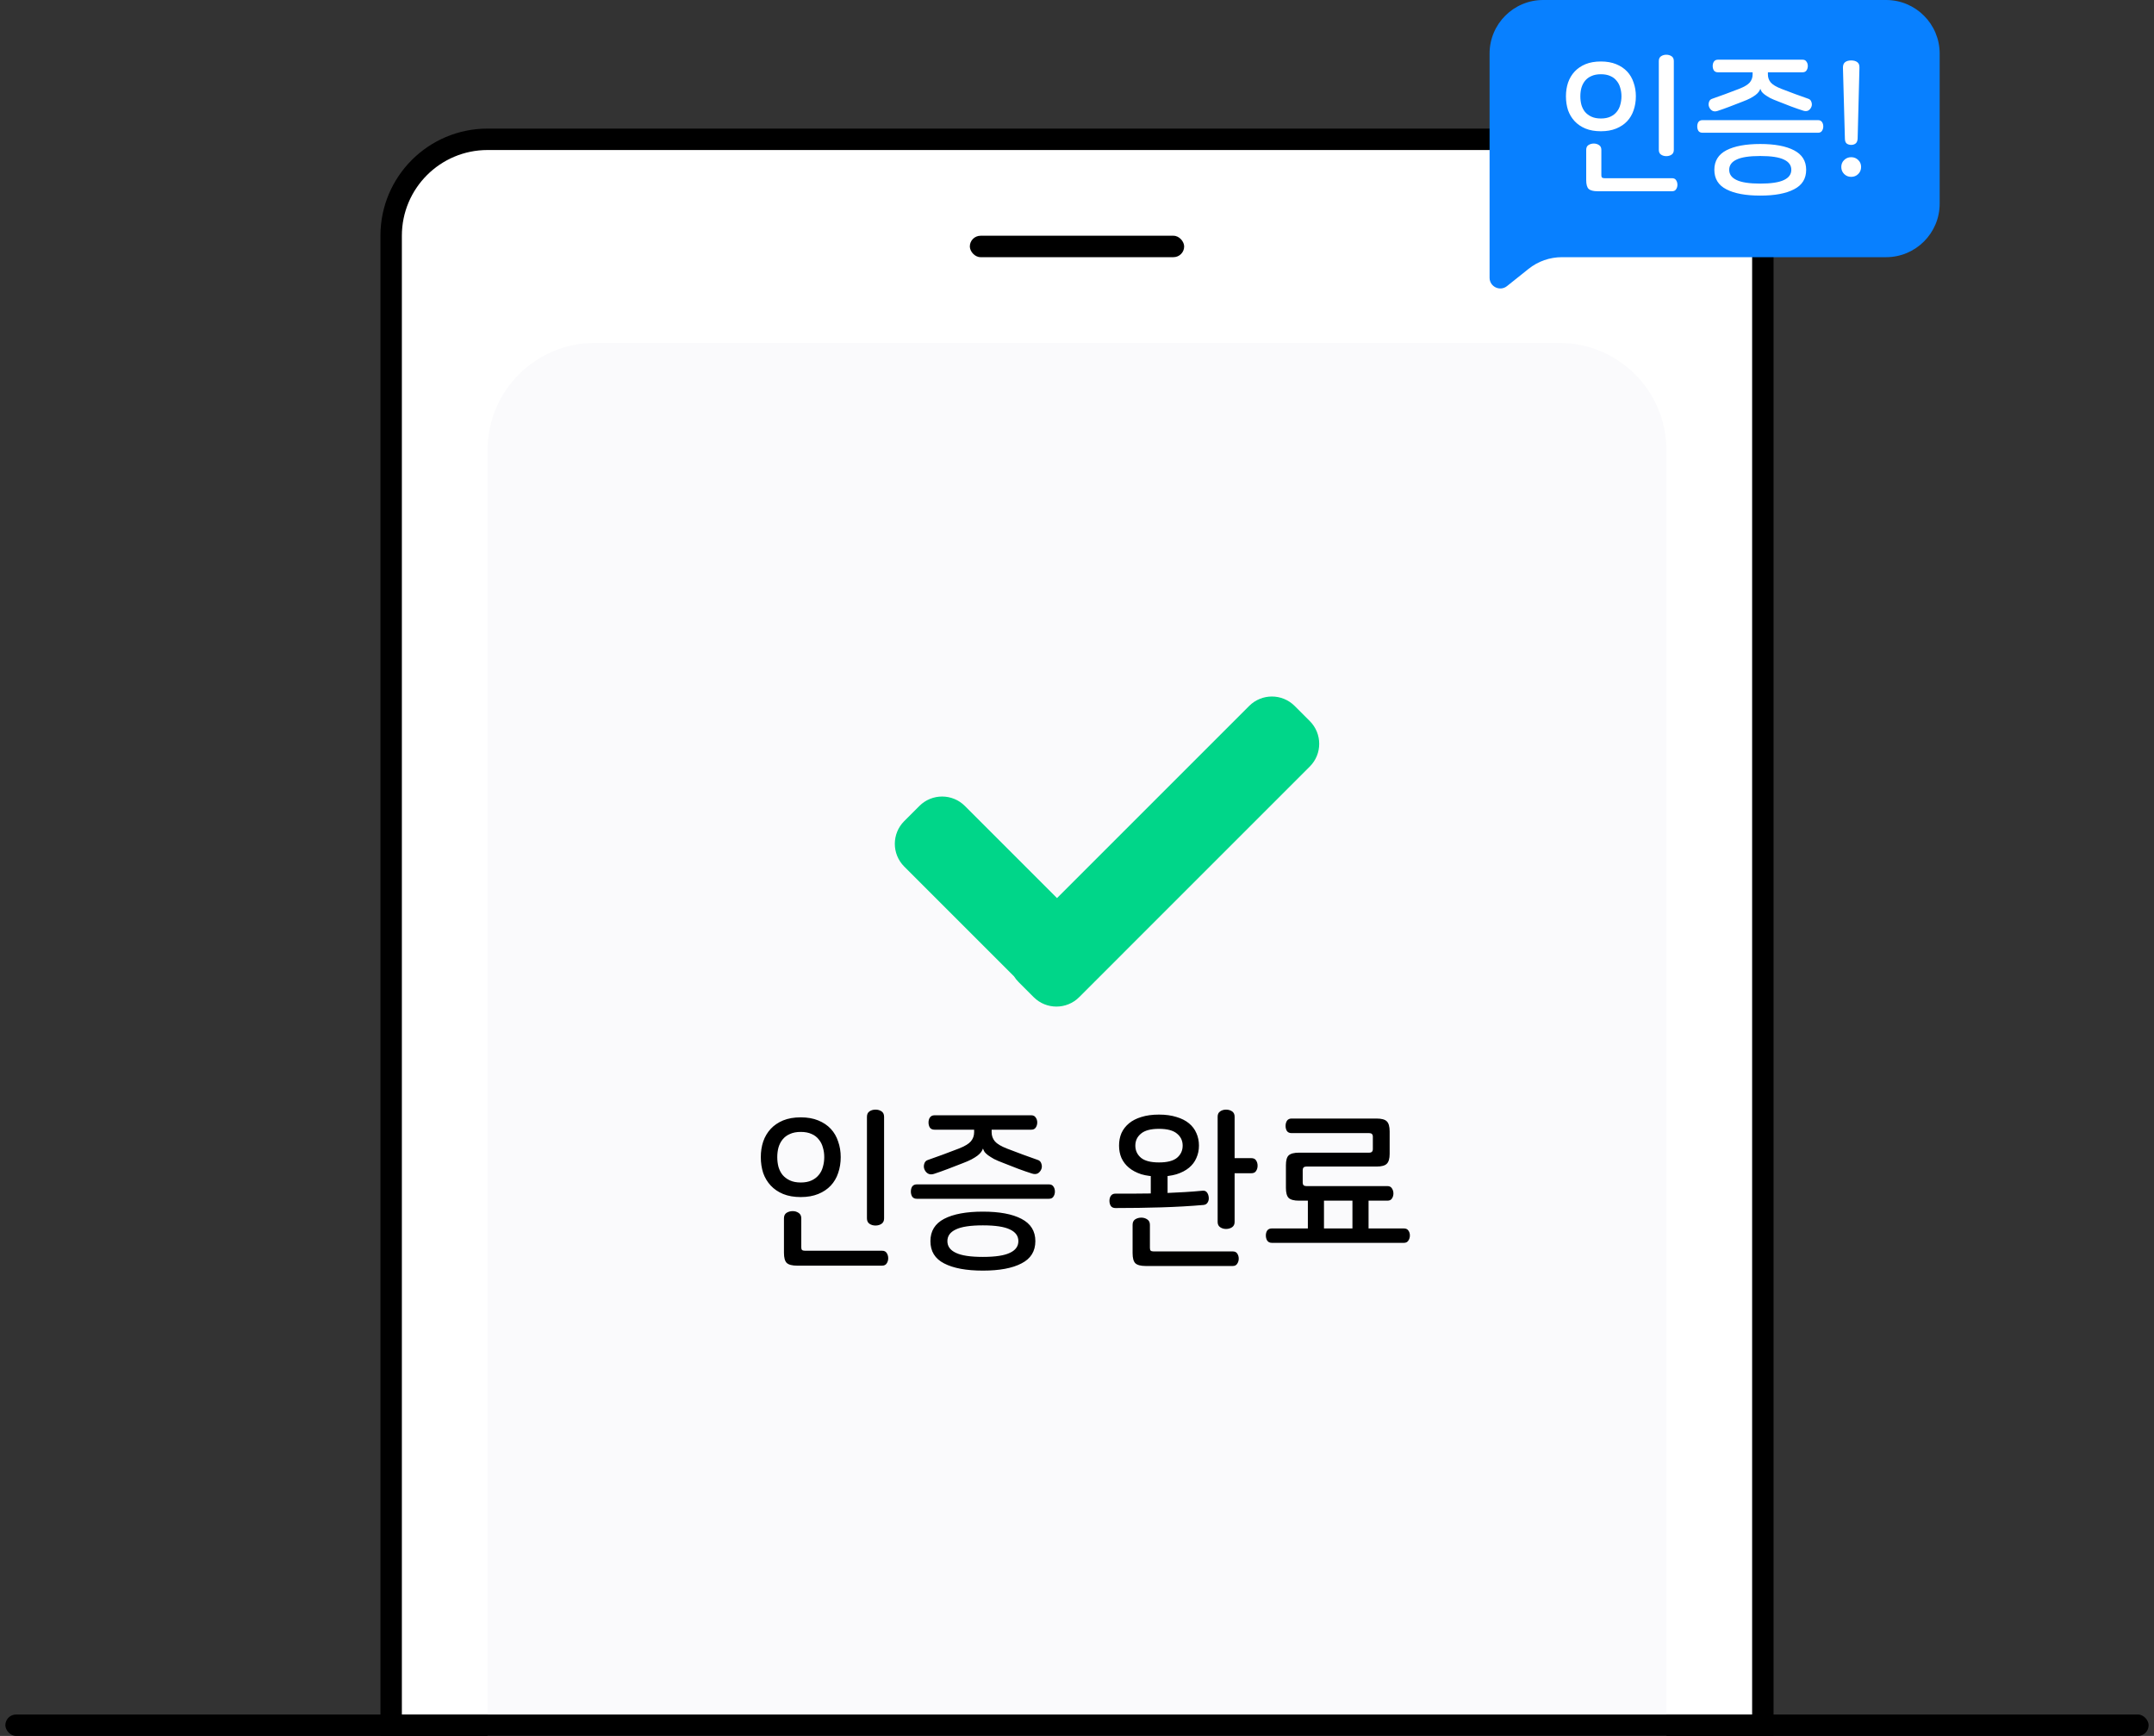 <svg width="201" height="162" viewBox="0 0 201 162" fill="none" xmlns="http://www.w3.org/2000/svg">
<rect x="0" y="0" width="201" height="162" fill="#333333" stroke="none"/>
<g clip-path="url(#clip0_16_2936)">
<path d="M36.5 22C36.5 17.029 40.529 13 45.5 13H155.5C160.471 13 164.5 17.029 164.5 22V161H36.5V22Z" fill="white" stroke="black" stroke-width="2"/>
<path d="M45.5 42C45.5 36.477 49.977 32 55.5 32H145.5C151.023 32 155.5 36.477 155.5 42V162H45.5V42Z" fill="#FAFAFC"/>
<path fill-rule="evenodd" clip-rule="evenodd" d="M120.809 65.879C119.637 64.707 117.738 64.707 116.566 65.879L98.634 83.811L90.035 75.212C88.864 74.041 86.965 74.041 85.793 75.212L84.379 76.626C83.207 77.798 83.207 79.697 84.379 80.869L94.623 91.114C94.741 91.302 94.882 91.479 95.045 91.642L96.459 93.057C97.631 94.228 99.531 94.228 100.702 93.057L122.223 71.535C123.395 70.364 123.395 68.465 122.223 67.293L120.809 65.879Z" fill="#00D689"/>
<path d="M74.723 104.272C75.342 104.272 75.886 104.368 76.355 104.56C76.824 104.752 77.214 105.013 77.523 105.344C77.832 105.675 78.062 106.069 78.211 106.528C78.371 106.976 78.451 107.461 78.451 107.984C78.451 108.517 78.371 109.013 78.211 109.472C78.062 109.92 77.832 110.309 77.523 110.64C77.214 110.971 76.824 111.232 76.355 111.424C75.886 111.616 75.342 111.712 74.723 111.712C74.094 111.712 73.544 111.616 73.075 111.424C72.616 111.232 72.232 110.971 71.923 110.64C71.614 110.309 71.379 109.92 71.219 109.472C71.07 109.013 70.995 108.517 70.995 107.984C70.995 107.461 71.07 106.976 71.219 106.528C71.379 106.069 71.614 105.675 71.923 105.344C72.232 105.013 72.616 104.752 73.075 104.56C73.544 104.368 74.094 104.272 74.723 104.272ZM74.723 105.632C74.328 105.632 73.992 105.696 73.715 105.824C73.438 105.941 73.208 106.112 73.027 106.336C72.856 106.549 72.728 106.8 72.643 107.088C72.568 107.365 72.531 107.664 72.531 107.984C72.531 108.304 72.568 108.608 72.643 108.896C72.728 109.184 72.856 109.435 73.027 109.648C73.208 109.861 73.438 110.032 73.715 110.16C73.992 110.288 74.328 110.352 74.723 110.352C75.118 110.352 75.454 110.288 75.731 110.16C76.008 110.032 76.232 109.861 76.403 109.648C76.584 109.435 76.712 109.184 76.787 108.896C76.872 108.608 76.915 108.304 76.915 107.984C76.915 107.664 76.872 107.365 76.787 107.088C76.712 106.8 76.584 106.549 76.403 106.336C76.232 106.112 76.008 105.941 75.731 105.824C75.454 105.696 75.118 105.632 74.723 105.632ZM81.699 103.552C81.912 103.552 82.099 103.605 82.259 103.712C82.419 103.819 82.499 103.989 82.499 104.224V113.696C82.499 113.931 82.419 114.101 82.259 114.208C82.099 114.315 81.912 114.368 81.699 114.368C81.486 114.368 81.299 114.315 81.139 114.208C80.979 114.101 80.899 113.931 80.899 113.696V104.224C80.899 103.989 80.979 103.819 81.139 103.712C81.299 103.605 81.486 103.552 81.699 103.552ZM73.971 113.024C74.174 113.024 74.355 113.077 74.515 113.184C74.686 113.291 74.771 113.461 74.771 113.696V116.4C74.771 116.517 74.792 116.597 74.835 116.64C74.888 116.693 74.979 116.72 75.107 116.72H82.307C82.51 116.72 82.654 116.789 82.739 116.928C82.835 117.067 82.883 117.232 82.883 117.424C82.883 117.605 82.835 117.765 82.739 117.904C82.654 118.043 82.51 118.112 82.307 118.112H74.387C73.918 118.112 73.592 118.027 73.411 117.856C73.24 117.685 73.155 117.371 73.155 116.912V113.696C73.155 113.461 73.235 113.291 73.395 113.184C73.566 113.077 73.758 113.024 73.971 113.024ZM96.23 104.08C96.421 104.08 96.56 104.149 96.645 104.288C96.742 104.416 96.79 104.571 96.79 104.752C96.79 104.933 96.742 105.093 96.645 105.232C96.56 105.36 96.421 105.424 96.23 105.424H92.534V105.664C92.534 105.984 92.635 106.267 92.838 106.512C93.04 106.747 93.413 106.971 93.957 107.184C95.003 107.589 95.957 107.941 96.822 108.24C97.003 108.293 97.12 108.411 97.174 108.592C97.237 108.773 97.237 108.944 97.174 109.104C97.099 109.285 96.987 109.419 96.838 109.504C96.688 109.579 96.512 109.584 96.309 109.52C95.904 109.392 95.472 109.243 95.013 109.072C94.566 108.901 94.102 108.72 93.621 108.528C93.28 108.4 92.992 108.277 92.757 108.16C92.534 108.032 92.347 107.915 92.198 107.808C92.059 107.701 91.952 107.6 91.877 107.504C91.814 107.397 91.766 107.296 91.734 107.2H91.718C91.686 107.296 91.632 107.397 91.558 107.504C91.483 107.611 91.371 107.723 91.222 107.84C91.083 107.947 90.896 108.064 90.662 108.192C90.438 108.309 90.155 108.432 89.814 108.56C89.334 108.752 88.864 108.933 88.406 109.104C87.957 109.275 87.536 109.424 87.141 109.552C86.928 109.616 86.747 109.605 86.597 109.52C86.448 109.435 86.336 109.301 86.261 109.12C86.198 108.96 86.192 108.789 86.246 108.608C86.299 108.416 86.421 108.293 86.614 108.24C87.478 107.941 88.432 107.589 89.478 107.184C90.022 106.971 90.395 106.747 90.597 106.512C90.8 106.267 90.901 105.984 90.901 105.664V105.424H87.206C87.013 105.424 86.87 105.36 86.773 105.232C86.688 105.093 86.645 104.933 86.645 104.752C86.645 104.571 86.688 104.416 86.773 104.288C86.87 104.149 87.013 104.08 87.206 104.08H96.23ZM97.877 110.528C98.07 110.528 98.208 110.592 98.293 110.72C98.389 110.848 98.438 111.008 98.438 111.2C98.438 111.381 98.389 111.541 98.293 111.68C98.208 111.808 98.07 111.872 97.877 111.872H85.558C85.365 111.872 85.222 111.808 85.126 111.68C85.04 111.541 84.998 111.381 84.998 111.2C84.998 111.008 85.04 110.848 85.126 110.72C85.222 110.592 85.365 110.528 85.558 110.528H97.877ZM91.718 113.072C93.264 113.072 94.464 113.296 95.317 113.744C96.181 114.192 96.614 114.885 96.614 115.824C96.614 116.773 96.181 117.467 95.317 117.904C94.464 118.352 93.264 118.576 91.718 118.576C90.171 118.576 88.966 118.352 88.102 117.904C87.248 117.467 86.822 116.773 86.822 115.824C86.822 114.885 87.248 114.192 88.102 113.744C88.966 113.296 90.171 113.072 91.718 113.072ZM91.718 114.352C90.555 114.352 89.712 114.48 89.189 114.736C88.667 114.981 88.406 115.344 88.406 115.824C88.406 116.304 88.667 116.667 89.189 116.912C89.712 117.168 90.555 117.296 91.718 117.296C92.88 117.296 93.723 117.168 94.246 116.912C94.768 116.667 95.029 116.304 95.029 115.824C95.029 115.344 94.768 114.981 94.246 114.736C93.723 114.48 92.88 114.352 91.718 114.352ZM108.152 104.016C108.771 104.016 109.315 104.091 109.784 104.24C110.253 104.379 110.643 104.576 110.952 104.832C111.261 105.088 111.491 105.392 111.64 105.744C111.8 106.096 111.88 106.485 111.88 106.912C111.88 107.328 111.8 107.712 111.64 108.064C111.491 108.416 111.261 108.72 110.952 108.976C110.643 109.232 110.253 109.435 109.784 109.584C109.315 109.723 108.771 109.792 108.152 109.792C107.523 109.792 106.973 109.723 106.504 109.584C106.045 109.435 105.661 109.232 105.352 108.976C105.043 108.72 104.808 108.416 104.648 108.064C104.499 107.712 104.424 107.328 104.424 106.912C104.424 106.485 104.499 106.096 104.648 105.744C104.808 105.392 105.043 105.088 105.352 104.832C105.661 104.576 106.045 104.379 106.504 104.24C106.973 104.091 107.523 104.016 108.152 104.016ZM108.152 105.344C107.384 105.344 106.824 105.493 106.472 105.792C106.12 106.08 105.944 106.453 105.944 106.912C105.944 107.371 106.12 107.749 106.472 108.048C106.824 108.336 107.384 108.48 108.152 108.48C108.92 108.48 109.48 108.336 109.832 108.048C110.184 107.749 110.36 107.371 110.36 106.912C110.36 106.453 110.184 106.08 109.832 105.792C109.48 105.493 108.92 105.344 108.152 105.344ZM114.408 103.552C114.621 103.552 114.808 103.605 114.968 103.712C115.128 103.819 115.208 103.984 115.208 104.208V108.08H116.76C116.973 108.08 117.123 108.149 117.208 108.288C117.304 108.427 117.352 108.592 117.352 108.784C117.352 108.976 117.304 109.141 117.208 109.28C117.123 109.419 116.973 109.488 116.76 109.488H115.208V114.032C115.208 114.256 115.128 114.421 114.968 114.528C114.808 114.635 114.621 114.688 114.408 114.688C114.205 114.688 114.024 114.635 113.864 114.528C113.704 114.421 113.624 114.256 113.624 114.032V104.208C113.624 103.984 113.704 103.819 113.864 103.712C114.024 103.605 114.205 103.552 114.408 103.552ZM112.2 111.12C112.381 111.099 112.52 111.147 112.616 111.264C112.712 111.381 112.771 111.536 112.792 111.728C112.813 111.909 112.781 112.069 112.696 112.208C112.621 112.347 112.493 112.427 112.312 112.448C111.085 112.555 109.779 112.629 108.392 112.672C107.005 112.715 105.571 112.736 104.088 112.736C103.896 112.736 103.752 112.672 103.656 112.544C103.571 112.405 103.528 112.245 103.528 112.064C103.528 111.883 103.571 111.728 103.656 111.6C103.752 111.461 103.896 111.392 104.088 111.392C104.632 111.392 105.176 111.392 105.72 111.392C106.264 111.392 106.819 111.387 107.384 111.376V108.816H108.952V111.328C109.485 111.307 110.019 111.28 110.552 111.248C111.096 111.216 111.645 111.173 112.2 111.12ZM106.504 113.632C106.707 113.632 106.888 113.685 107.048 113.792C107.219 113.899 107.304 114.069 107.304 114.304V116.448C107.304 116.565 107.325 116.651 107.368 116.704C107.421 116.757 107.512 116.784 107.64 116.784H115.032C115.224 116.784 115.363 116.848 115.448 116.976C115.544 117.115 115.592 117.275 115.592 117.456C115.592 117.637 115.544 117.797 115.448 117.936C115.363 118.075 115.224 118.144 115.032 118.144H106.92C106.451 118.144 106.125 118.059 105.944 117.888C105.773 117.717 105.688 117.403 105.688 116.944V114.304C105.688 114.069 105.768 113.899 105.928 113.792C106.099 113.685 106.291 113.632 106.504 113.632ZM128.443 104.384C128.912 104.384 129.232 104.469 129.403 104.64C129.584 104.811 129.675 105.125 129.675 105.584V107.68C129.675 108.128 129.584 108.437 129.403 108.608C129.232 108.779 128.912 108.864 128.443 108.864H121.899C121.675 108.864 121.562 108.976 121.562 109.2V110.368C121.562 110.581 121.675 110.688 121.899 110.688H129.467C129.659 110.688 129.797 110.757 129.883 110.896C129.979 111.035 130.027 111.195 130.027 111.376C130.027 111.557 129.979 111.717 129.883 111.856C129.797 111.984 129.659 112.048 129.467 112.048H121.227C120.757 112.048 120.432 111.963 120.251 111.792C120.08 111.621 119.995 111.307 119.995 110.848V108.752C119.995 108.293 120.08 107.984 120.251 107.824C120.432 107.653 120.757 107.568 121.227 107.568H127.771C127.995 107.568 128.107 107.456 128.107 107.232V106.08C128.107 105.856 127.995 105.744 127.771 105.744H120.523C120.331 105.744 120.187 105.68 120.091 105.552C120.005 105.413 119.963 105.253 119.963 105.072C119.963 104.891 120.005 104.731 120.091 104.592C120.187 104.453 120.331 104.384 120.523 104.384H128.443ZM123.547 114.64H126.203V111.392H127.707V114.64H131.003C131.195 114.64 131.333 114.704 131.419 114.832C131.515 114.96 131.563 115.115 131.563 115.296C131.563 115.477 131.515 115.637 131.419 115.776C131.333 115.915 131.195 115.984 131.003 115.984H118.683C118.491 115.984 118.347 115.915 118.251 115.776C118.165 115.637 118.123 115.477 118.123 115.296C118.123 115.115 118.165 114.96 118.251 114.832C118.347 114.704 118.491 114.64 118.683 114.64H122.043V111.392H123.547V114.64Z" fill="black"/>
<rect x="0.5" y="160" width="200" height="2" rx="1" fill="black"/>
<rect x="90.5" y="22" width="20" height="2" rx="1" fill="black"/>
<path d="M139 5C139 2.239 141.239 0 144 0H176C178.761 0 181 2.239 181 5V19C181 21.761 178.761 24 176 24H145.754C144.619 24 143.517 24.386 142.63 25.096L140.625 26.7C139.97 27.224 139 26.758 139 25.919V5Z" fill="#0880FF"/>
<path d="M149.388 5.738C149.929 5.738 150.405 5.822 150.816 5.99C151.226 6.158 151.567 6.387 151.838 6.676C152.108 6.965 152.309 7.311 152.44 7.712C152.58 8.104 152.65 8.529 152.65 8.986C152.65 9.453 152.58 9.887 152.44 10.288C152.309 10.68 152.108 11.021 151.838 11.31C151.567 11.599 151.226 11.828 150.816 11.996C150.405 12.164 149.929 12.248 149.388 12.248C148.837 12.248 148.356 12.164 147.946 11.996C147.544 11.828 147.208 11.599 146.938 11.31C146.667 11.021 146.462 10.68 146.322 10.288C146.191 9.887 146.126 9.453 146.126 8.986C146.126 8.529 146.191 8.104 146.322 7.712C146.462 7.311 146.667 6.965 146.938 6.676C147.208 6.387 147.544 6.158 147.946 5.99C148.356 5.822 148.837 5.738 149.388 5.738ZM149.388 6.928C149.042 6.928 148.748 6.984 148.506 7.096C148.263 7.199 148.062 7.348 147.904 7.544C147.754 7.731 147.642 7.95 147.568 8.202C147.502 8.445 147.47 8.706 147.47 8.986C147.47 9.266 147.502 9.532 147.568 9.784C147.642 10.036 147.754 10.255 147.904 10.442C148.062 10.629 148.263 10.778 148.506 10.89C148.748 11.002 149.042 11.058 149.388 11.058C149.733 11.058 150.027 11.002 150.27 10.89C150.512 10.778 150.708 10.629 150.858 10.442C151.016 10.255 151.128 10.036 151.194 9.784C151.268 9.532 151.306 9.266 151.306 8.986C151.306 8.706 151.268 8.445 151.194 8.202C151.128 7.95 151.016 7.731 150.858 7.544C150.708 7.348 150.512 7.199 150.27 7.096C150.027 6.984 149.733 6.928 149.388 6.928ZM155.492 5.108C155.678 5.108 155.842 5.155 155.982 5.248C156.122 5.341 156.192 5.491 156.192 5.696V13.984C156.192 14.189 156.122 14.339 155.982 14.432C155.842 14.525 155.678 14.572 155.492 14.572C155.305 14.572 155.142 14.525 155.002 14.432C154.862 14.339 154.792 14.189 154.792 13.984V5.696C154.792 5.491 154.862 5.341 155.002 5.248C155.142 5.155 155.305 5.108 155.492 5.108ZM148.73 13.396C148.907 13.396 149.066 13.443 149.206 13.536C149.355 13.629 149.43 13.779 149.43 13.984V16.35C149.43 16.453 149.448 16.523 149.486 16.56C149.532 16.607 149.612 16.63 149.724 16.63H156.024C156.201 16.63 156.327 16.691 156.402 16.812C156.486 16.933 156.528 17.078 156.528 17.246C156.528 17.405 156.486 17.545 156.402 17.666C156.327 17.787 156.201 17.848 156.024 17.848H149.094C148.683 17.848 148.398 17.773 148.24 17.624C148.09 17.475 148.016 17.199 148.016 16.798V13.984C148.016 13.779 148.086 13.629 148.226 13.536C148.375 13.443 148.543 13.396 148.73 13.396ZM168.206 5.57C168.374 5.57 168.495 5.631 168.57 5.752C168.654 5.864 168.696 5.999 168.696 6.158C168.696 6.317 168.654 6.457 168.57 6.578C168.495 6.69 168.374 6.746 168.206 6.746H164.972V6.956C164.972 7.236 165.06 7.483 165.238 7.698C165.415 7.903 165.742 8.099 166.218 8.286C167.132 8.641 167.968 8.949 168.724 9.21C168.882 9.257 168.985 9.359 169.032 9.518C169.088 9.677 169.088 9.826 169.032 9.966C168.966 10.125 168.868 10.241 168.738 10.316C168.607 10.381 168.453 10.386 168.276 10.33C167.921 10.218 167.543 10.087 167.142 9.938C166.75 9.789 166.344 9.63 165.924 9.462C165.625 9.35 165.373 9.243 165.168 9.14C164.972 9.028 164.808 8.925 164.678 8.832C164.556 8.739 164.463 8.65 164.398 8.566C164.342 8.473 164.3 8.384 164.272 8.3H164.258C164.23 8.384 164.183 8.473 164.118 8.566C164.052 8.659 163.954 8.757 163.824 8.86C163.702 8.953 163.539 9.056 163.334 9.168C163.138 9.271 162.89 9.378 162.592 9.49C162.172 9.658 161.761 9.817 161.36 9.966C160.968 10.115 160.599 10.246 160.254 10.358C160.067 10.414 159.908 10.405 159.778 10.33C159.647 10.255 159.549 10.139 159.484 9.98C159.428 9.84 159.423 9.691 159.47 9.532C159.516 9.364 159.624 9.257 159.792 9.21C160.548 8.949 161.383 8.641 162.298 8.286C162.774 8.099 163.1 7.903 163.278 7.698C163.455 7.483 163.544 7.236 163.544 6.956V6.746H160.31C160.142 6.746 160.016 6.69 159.932 6.578C159.857 6.457 159.82 6.317 159.82 6.158C159.82 5.999 159.857 5.864 159.932 5.752C160.016 5.631 160.142 5.57 160.31 5.57H168.206ZM169.648 11.212C169.816 11.212 169.937 11.268 170.012 11.38C170.096 11.492 170.138 11.632 170.138 11.8C170.138 11.959 170.096 12.099 170.012 12.22C169.937 12.332 169.816 12.388 169.648 12.388H158.868C158.7 12.388 158.574 12.332 158.49 12.22C158.415 12.099 158.378 11.959 158.378 11.8C158.378 11.632 158.415 11.492 158.49 11.38C158.574 11.268 158.7 11.212 158.868 11.212H169.648ZM164.258 13.438C165.611 13.438 166.661 13.634 167.408 14.026C168.164 14.418 168.542 15.025 168.542 15.846C168.542 16.677 168.164 17.283 167.408 17.666C166.661 18.058 165.611 18.254 164.258 18.254C162.904 18.254 161.85 18.058 161.094 17.666C160.347 17.283 159.974 16.677 159.974 15.846C159.974 15.025 160.347 14.418 161.094 14.026C161.85 13.634 162.904 13.438 164.258 13.438ZM164.258 14.558C163.24 14.558 162.503 14.67 162.046 14.894C161.588 15.109 161.36 15.426 161.36 15.846C161.36 16.266 161.588 16.583 162.046 16.798C162.503 17.022 163.24 17.134 164.258 17.134C165.275 17.134 166.012 17.022 166.47 16.798C166.927 16.583 167.156 16.266 167.156 15.846C167.156 15.426 166.927 15.109 166.47 14.894C166.012 14.67 165.275 14.558 164.258 14.558ZM172.744 5.64C172.977 5.64 173.164 5.691 173.304 5.794C173.453 5.897 173.523 6.069 173.514 6.312L173.346 12.92C173.337 13.144 173.271 13.303 173.15 13.396C173.038 13.48 172.903 13.522 172.744 13.522C172.585 13.522 172.445 13.48 172.324 13.396C172.212 13.303 172.156 13.144 172.156 12.92L171.974 6.312C171.974 6.069 172.044 5.897 172.184 5.794C172.324 5.691 172.511 5.64 172.744 5.64ZM172.744 14.67C173.005 14.67 173.225 14.759 173.402 14.936C173.579 15.104 173.668 15.319 173.668 15.58C173.668 15.841 173.579 16.061 173.402 16.238C173.225 16.415 173.005 16.504 172.744 16.504C172.483 16.504 172.263 16.415 172.086 16.238C171.909 16.061 171.82 15.841 171.82 15.58C171.82 15.319 171.909 15.104 172.086 14.936C172.263 14.759 172.483 14.67 172.744 14.67Z" fill="white"/>
</g>
<defs>
<clipPath id="clip0_16_2936">
<rect width="200" height="162" fill="white" transform="translate(0.5)"/>
</clipPath>
</defs>
</svg>
